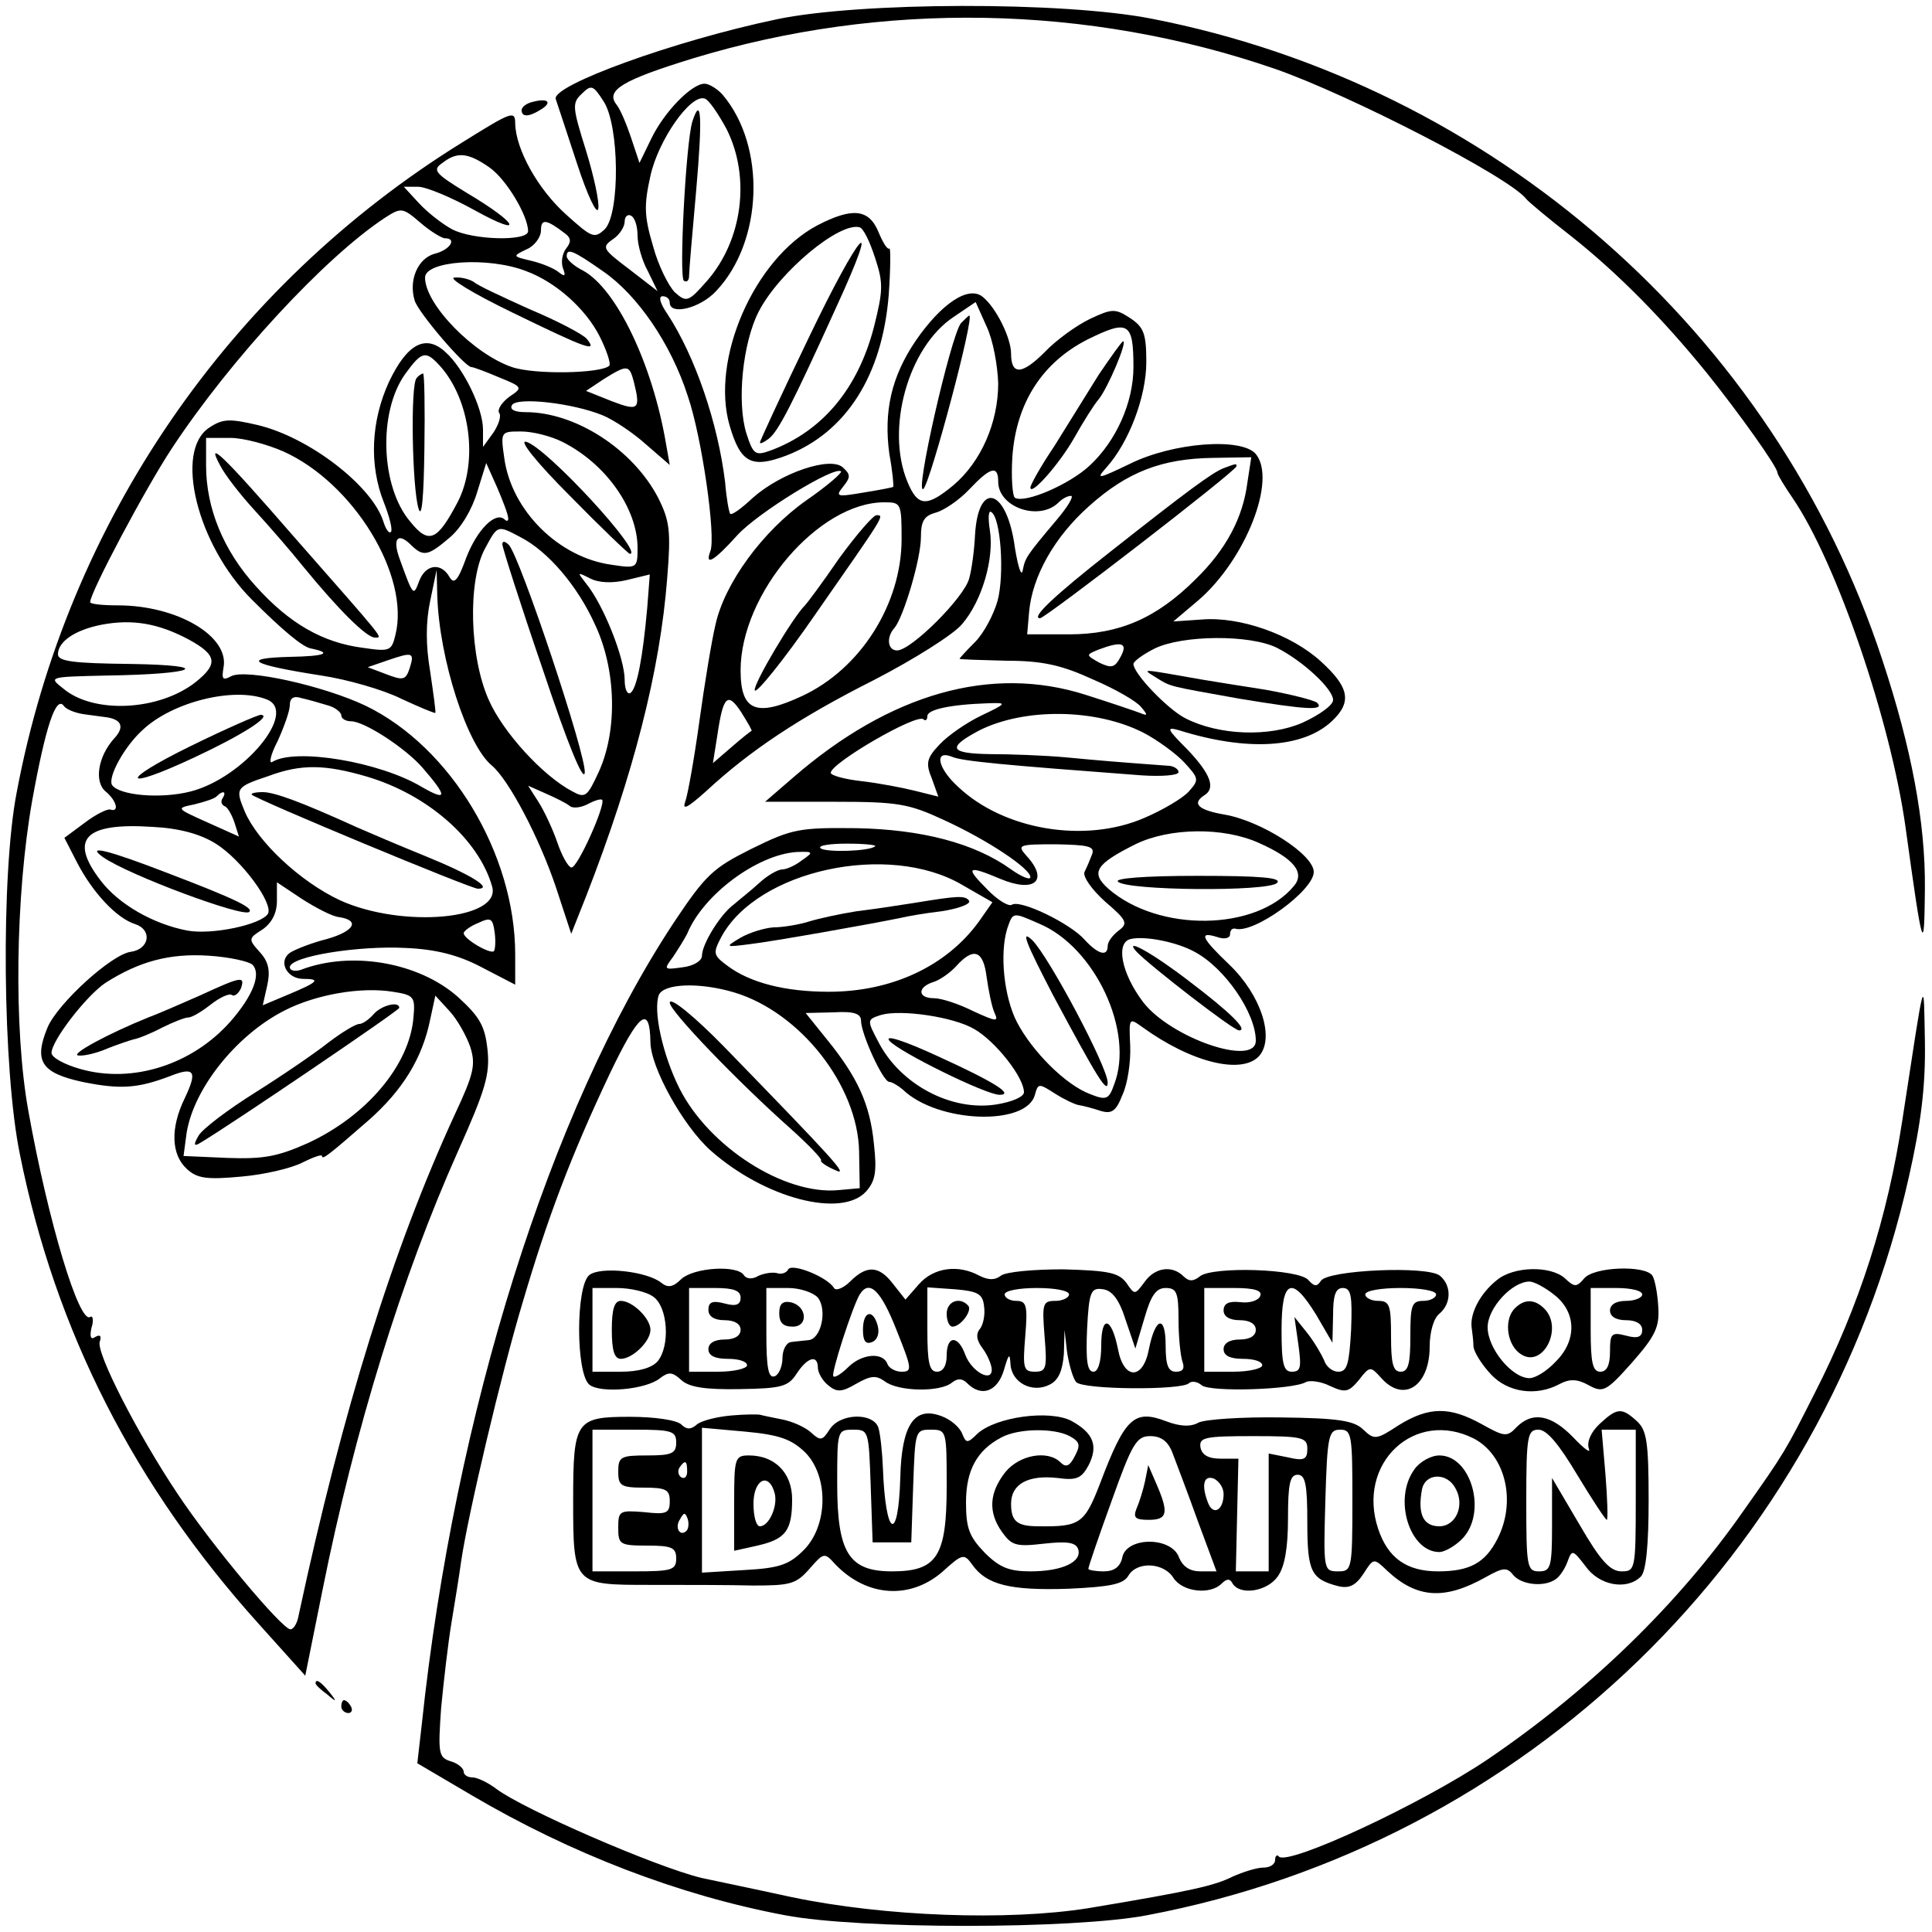 <?xml version="1.0" standalone="no"?>
<!DOCTYPE svg PUBLIC "-//W3C//DTD SVG 20010904//EN"
 "http://www.w3.org/TR/2001/REC-SVG-20010904/DTD/svg10.dtd">
<svg version="1.0" xmlns="http://www.w3.org/2000/svg"
 width="300pt" height="300pt" viewBox="0 0 300 300"
 preserveAspectRatio="xMidYMid meet">
<g transform="translate(0,300) scale(0.1,-0.1)"
fill="#000000" stroke="none">
<path d="M1206 2970 c-158 -33 -351 -103 -343 -124 2 -6 17 -51 33 -100 16
-49 31 -81 33 -70 2 10 -7 51 -19 90 -21 67 -22 74 -7 88 15 15 18 14 34 -11
25 -37 26 -175 2 -199 -16 -15 -20 -13 -59 22 -45 40 -79 102 -80 142 0 21 -5
19 -82 -29 -362 -224 -613 -589 -692 -1009 -25 -128 -22 -433 5 -563 55 -274
178 -515 372 -730 l71 -79 27 134 c50 249 123 485 210 680 43 96 50 120 46
158 -4 37 -12 51 -46 82 -61 54 -166 72 -244 42 -9 -3 -17 -1 -17 4 0 17 107
34 180 30 47 -2 82 -11 118 -30 l52 -27 0 47 c0 156 -100 322 -232 386 -65 31
-186 58 -209 46 -13 -7 -15 -5 -12 13 10 49 -72 97 -164 97 -24 0 -43 2 -43 5
0 15 86 177 127 239 91 138 238 297 331 358 25 16 27 16 55 -8 15 -13 33 -24
38 -24 19 0 8 -18 -16 -24 -26 -7 -41 -41 -31 -73 6 -19 78 -103 88 -103 3 0
22 -7 43 -16 37 -15 37 -16 16 -30 -12 -9 -19 -20 -16 -25 4 -5 -1 -19 -9 -31
l-16 -22 0 27 c0 33 -30 95 -58 120 -31 29 -60 13 -88 -46 -28 -61 -31 -129
-8 -187 9 -23 14 -43 11 -46 -3 -3 -8 4 -12 17 -18 55 -115 130 -195 149 -43
10 -54 10 -75 -4 -55 -36 -19 -182 66 -267 47 -47 79 -74 92 -76 34 -7 22 -12
-33 -13 -78 -2 -60 -12 49 -29 40 -6 96 -22 124 -36 28 -13 52 -23 53 -22 1 1
-3 30 -8 64 -7 41 -7 77 0 110 l10 48 1 -40 c3 -98 46 -232 85 -264 26 -22 73
-111 99 -188 l24 -73 23 58 c74 190 115 351 126 494 6 73 4 89 -14 125 -39 75
-128 133 -206 133 -17 0 -25 4 -21 11 8 13 95 3 141 -16 17 -7 47 -27 67 -45
l37 -32 -6 34 c-21 123 -77 240 -129 268 -14 7 -25 17 -25 22 0 13 9 10 56
-23 54 -37 106 -113 132 -194 22 -64 44 -219 35 -241 -9 -24 6 -15 42 25 32
35 151 108 161 99 2 -2 -22 -23 -54 -45 -68 -48 -127 -129 -141 -193 -6 -25
-17 -92 -25 -150 -8 -58 -18 -114 -22 -125 -5 -14 4 -9 32 16 69 64 146 115
261 173 62 32 124 71 137 87 31 36 50 102 43 146 -3 19 -2 31 2 28 15 -8 21
-97 10 -138 -6 -21 -21 -50 -35 -64 -13 -13 -24 -25 -24 -26 0 -1 33 -2 73 -3
56 0 86 -7 134 -29 35 -15 68 -34 75 -43 11 -13 10 -14 -2 -9 -8 3 -46 16 -84
28 -147 47 -304 2 -454 -128 l-44 -38 109 0 c97 0 114 -3 168 -28 70 -32 135
-76 135 -89 0 -5 -13 0 -30 12 -57 41 -139 62 -240 64 -89 1 -100 -1 -163 -32
-60 -30 -71 -40 -121 -115 -192 -291 -340 -762 -391 -1244 l-7 -61 85 -50
c153 -90 321 -155 486 -186 115 -22 447 -22 562 0 588 111 1052 561 1183 1146
19 84 26 141 25 209 -2 106 1 114 -35 -120 -23 -151 -66 -287 -137 -426 -44
-87 -46 -91 -109 -180 -101 -145 -239 -279 -398 -387 -104 -70 -309 -165 -324
-151 -3 4 -6 1 -6 -5 0 -7 -8 -12 -18 -12 -11 0 -32 -7 -48 -14 -28 -14 -62
-22 -224 -49 -125 -20 -316 -13 -460 17 -69 15 -132 28 -141 30 -73 18 -275
106 -318 138 -13 10 -30 18 -37 18 -8 0 -14 4 -14 9 0 5 -9 13 -20 16 -19 6
-20 12 -15 83 4 42 11 102 16 132 5 30 12 73 15 95 10 70 63 295 96 404 38
129 74 225 135 354 45 94 62 108 63 49 0 -39 51 -131 94 -169 84 -74 203 -105
241 -63 14 16 17 30 12 74 -6 61 -25 103 -73 162 l-33 41 43 1 c32 2 43 -2 43
-13 0 -20 34 -95 44 -95 4 0 14 -6 21 -12 54 -52 192 -57 205 -8 5 18 6 18 31
2 14 -9 31 -17 37 -18 7 -1 22 -5 34 -9 17 -5 24 -1 34 25 8 17 13 51 12 76
-2 44 -2 44 19 29 76 -55 154 -74 181 -45 25 28 3 95 -46 142 -44 42 -48 52
-19 43 11 -4 20 -2 20 4 0 6 3 10 8 9 28 -9 122 59 122 88 0 27 -81 79 -138
89 -41 7 -52 17 -32 30 18 11 10 33 -26 71 -32 32 -34 36 -13 30 105 -33 192
-28 237 14 32 30 27 53 -17 93 -46 42 -126 70 -185 65 l-44 -3 39 33 c73 63
122 187 89 227 -22 26 -128 18 -195 -15 -50 -24 -54 -25 -37 -6 35 39 62 110
62 164 0 44 -4 54 -25 68 -23 15 -28 15 -62 -1 -21 -10 -53 -33 -71 -52 -35
-35 -52 -36 -52 -2 0 24 -23 71 -44 88 -22 18 -64 -10 -104 -68 -38 -56 -50
-110 -41 -176 5 -27 7 -50 6 -51 -1 -1 -22 -5 -47 -9 -41 -7 -43 -6 -31 9 12
15 12 19 0 30 -19 18 -96 -8 -140 -47 -17 -16 -32 -27 -35 -25 -2 2 -6 24 -8
49 -11 91 -46 195 -90 262 -11 16 -14 27 -7 27 6 0 11 -4 11 -10 0 -20 47 -9
72 18 73 77 78 225 10 305 -8 9 -21 17 -28 17 -20 0 -63 -44 -83 -86 l-18 -37
-13 39 c-7 21 -17 45 -23 52 -17 22 11 38 118 71 295 90 615 84 905 -16 115
-40 364 -168 390 -202 3 -4 34 -30 70 -58 72 -57 143 -129 211 -213 49 -61
109 -145 109 -154 0 -3 11 -21 24 -40 68 -100 152 -346 175 -511 27 -196 29
-199 30 -95 1 103 -21 219 -66 355 -167 509 -606 893 -1135 996 -138 27 -453
26 -582 -1z m-78 -170 c38 -75 25 -173 -30 -236 -29 -33 -32 -34 -50 -18 -10
10 -26 42 -34 72 -14 47 -14 64 -4 109 12 55 62 127 84 120 6 -1 21 -23 34
-47z m-368 -60 c26 -18 60 -75 60 -99 0 -16 -86 -14 -118 3 -15 8 -38 26 -51
40 l-24 26 22 0 c13 0 53 -17 89 -37 78 -43 67 -20 -14 28 -49 30 -53 35 -37
46 23 18 40 16 73 -7z m230 -106 c0 -14 7 -39 16 -55 l15 -31 -44 34 c-41 31
-43 34 -26 46 11 7 19 20 19 28 0 8 5 12 10 9 6 -3 10 -17 10 -31z m-112 3 c9
-7 9 -13 1 -23 -6 -8 -8 -21 -5 -30 5 -13 3 -14 -6 -7 -7 6 -26 14 -43 18 -29
7 -30 7 -7 18 12 5 22 19 22 29 0 19 8 18 38 -5z m-61 -58 c46 -17 92 -58 114
-101 11 -22 18 -43 15 -46 -13 -12 -116 -14 -151 -2 -59 20 -135 97 -135 139
0 26 98 33 157 10z m733 -174 c0 -62 -27 -122 -69 -158 -42 -35 -56 -34 -72 5
-34 82 1 209 72 256 l34 23 17 -38 c10 -21 17 -60 18 -88z m210 25 c0 -55 -27
-115 -68 -153 -31 -29 -100 -59 -116 -50 -4 3 -6 32 -4 64 6 83 46 146 117
182 63 31 71 27 71 -43z m-1077 2 c47 -52 60 -148 28 -211 -32 -61 -45 -67
-74 -31 -46 54 -50 170 -8 229 26 36 32 37 54 13z m301 -24 c11 -44 8 -47 -34
-31 l-40 16 27 18 c37 23 40 23 47 -3z m-111 -94 c68 -34 117 -104 117 -165 0
-31 -1 -32 -40 -26 -82 11 -156 84 -167 166 -6 41 -5 41 26 41 18 0 46 -7 64
-16z m-433 -15 c109 -49 197 -193 174 -285 -6 -25 -9 -26 -50 -20 -63 8 -115
38 -167 96 -50 55 -77 121 -77 187 l0 43 38 0 c20 0 57 -10 82 -21z m1497 -48
c-7 -55 -33 -104 -80 -150 -61 -61 -119 -86 -197 -86 l-65 0 3 35 c5 55 39
116 93 164 59 53 113 74 193 75 l59 1 -6 -39z m-1148 -55 c1 -5 -2 -6 -5 -3
-14 14 -43 -15 -60 -59 -13 -36 -19 -42 -26 -30 -13 23 -37 20 -47 -6 -9 -24
-9 -25 -30 33 -12 32 -4 43 16 24 20 -20 27 -19 61 10 18 15 35 44 43 71 l14
45 17 -38 c9 -21 17 -42 17 -47z m761 56 c0 -40 64 -62 94 -32 6 6 14 10 19
10 5 0 -5 -17 -22 -37 -48 -57 -49 -59 -53 -79 -2 -10 -7 5 -12 35 -12 92 -57
107 -62 20 -1 -22 -5 -53 -9 -67 -7 -29 -90 -112 -112 -112 -15 0 -17 21 -4
35 14 17 41 107 41 141 0 25 5 33 23 38 12 3 36 19 52 36 33 35 45 38 45 12z
m-150 -89 c0 -101 -64 -202 -155 -244 -71 -33 -95 -23 -95 40 0 119 121 261
223 261 26 0 27 -1 27 -57z m-592 3 c43 -22 89 -76 116 -136 33 -70 35 -164 6
-228 -18 -39 -21 -42 -41 -31 -46 24 -108 92 -130 142 -30 67 -33 185 -6 235
20 37 19 37 55 18z m164 -67 l37 9 -4 -52 c-7 -78 -16 -125 -26 -132 -5 -3 -9
6 -9 20 0 34 -33 117 -60 150 -14 18 -14 18 6 8 13 -7 34 -8 56 -3z m-679 -92
c44 -24 46 -38 11 -66 -57 -45 -159 -50 -206 -10 -23 18 -22 18 67 20 140 2
170 16 38 18 -89 1 -113 4 -113 15 0 20 27 38 68 46 48 9 88 2 135 -23z m1690
-13 c41 -21 87 -64 87 -81 0 -8 -21 -23 -47 -35 -52 -23 -131 -20 -183 7 -27
14 -80 69 -80 84 0 4 15 15 33 24 43 21 148 22 190 1z m-243 -14 c-9 -17 -14
-18 -33 -9 -21 12 -21 12 -2 20 37 14 47 11 35 -11z m-1104 -18 c-6 -18 -10
-19 -36 -9 l-29 11 32 11 c38 13 41 12 33 -13z m-222 -48 c50 -19 -36 -122
-118 -143 -47 -12 -111 -6 -122 10 -7 12 19 60 48 86 46 43 141 67 192 47z
m94 -9 c12 -3 22 -11 22 -16 0 -5 7 -9 15 -9 21 0 85 -42 111 -72 39 -45 39
-53 -1 -30 -65 39 -196 61 -232 39 -6 -4 -3 11 8 32 10 22 19 47 19 56 0 11 6
15 18 11 9 -2 27 -7 40 -11z m659 -40 c-1 0 -15 -11 -31 -25 l-29 -25 7 44 c9
61 16 67 37 35 10 -16 17 -28 16 -29z m-1037 26 c14 -2 30 -4 37 -5 23 -4 26
-16 10 -33 -25 -28 -31 -67 -13 -82 17 -14 22 -33 7 -28 -5 1 -23 -8 -40 -21
l-31 -23 20 -39 c24 -46 61 -86 90 -95 27 -9 22 -39 -7 -43 -30 -4 -113 -80
-129 -117 -22 -53 -10 -71 54 -85 59 -12 86 -10 136 9 38 15 43 8 23 -34 -23
-47 -21 -88 3 -110 16 -15 31 -17 85 -12 35 3 78 13 95 22 16 8 30 13 30 10 0
-7 11 2 73 56 52 46 83 96 95 156 l8 37 22 -24 c12 -13 26 -38 32 -55 9 -28 6
-42 -24 -106 -97 -211 -174 -459 -242 -776 -2 -13 -8 -23 -13 -23 -13 0 -124
133 -175 210 -61 91 -128 221 -121 237 3 9 0 11 -7 7 -7 -5 -9 0 -6 14 4 12 2
20 -2 17 -17 -11 -65 147 -96 320 -23 127 -20 335 6 482 21 116 37 163 49 147
3 -5 17 -11 31 -13z m1394 -2 c-23 -11 -52 -31 -65 -45 -20 -21 -22 -29 -12
-53 l10 -28 -36 9 c-20 5 -57 12 -83 15 -27 3 -48 9 -48 13 0 15 134 93 144
83 3 -3 6 -1 6 5 0 10 34 18 95 20 29 1 29 0 -11 -19z m252 -27 c21 -11 50
-32 63 -46 23 -25 23 -27 7 -45 -10 -11 -41 -29 -69 -41 -92 -40 -218 -19
-289 48 -32 29 -38 58 -10 47 15 -7 82 -13 295 -29 31 -2 57 0 57 5 0 5 -8 10
-17 10 -82 6 -105 8 -158 13 -33 3 -86 5 -118 5 -63 1 -67 10 -16 37 70 35
181 34 255 -4z m-1206 -68 c94 -28 173 -97 194 -170 16 -52 -139 -66 -236 -22
-62 29 -128 91 -148 138 -15 36 -14 38 37 55 51 19 88 18 153 -1z m314 -45 c5
-5 18 -3 28 2 11 6 21 9 23 7 6 -7 -39 -108 -48 -105 -5 1 -15 19 -22 40 -7
20 -20 48 -29 62 l-16 25 27 -12 c16 -7 32 -15 37 -19z m-538 12 c-4 -5 -2
-11 3 -13 4 -1 11 -13 15 -25 l7 -22 -49 22 c-49 22 -49 22 -20 28 16 4 32 9
35 13 9 9 15 7 9 -3z m-11 -71 c40 -25 90 -93 81 -109 -11 -17 -87 -33 -125
-26 -53 10 -107 41 -135 78 -49 64 -25 90 81 83 41 -2 74 -11 98 -26z m1620 1
c54 -24 72 -46 54 -67 -58 -70 -210 -72 -288 -4 -28 25 -20 38 42 69 53 26
137 27 192 2z m-596 -5 c-8 -8 -78 -10 -85 -3 -4 4 14 7 41 7 27 0 46 -2 44
-4z m337 -12 c-3 -8 -8 -20 -12 -28 -3 -7 11 -27 32 -46 34 -29 36 -34 21 -45
-9 -7 -17 -17 -17 -24 0 -17 -15 -13 -36 10 -22 25 -100 63 -113 54 -5 -3 -23
8 -39 25 -34 34 -30 37 22 15 53 -22 75 -2 40 36 -15 17 -13 18 46 18 49 -1
60 -3 56 -15z m-451 -10 c-10 -8 -24 -14 -30 -14 -7 0 -23 -9 -36 -21 -13 -12
-31 -26 -39 -33 -21 -15 -50 -62 -50 -80 0 -8 -13 -16 -30 -18 -29 -4 -30 -4
-15 16 8 12 18 28 22 36 25 61 109 123 170 127 26 1 27 0 8 -13z m249 -38 l47
-27 -21 -30 c-50 -69 -135 -109 -233 -109 -68 0 -122 14 -157 40 -23 17 -23
20 -10 45 56 104 260 148 374 81z m-968 -50 c34 -5 24 -22 -18 -34 -24 -6 -49
-16 -57 -21 -20 -13 -6 -41 20 -41 28 0 23 -5 -25 -25 l-38 -16 7 31 c5 23 2
37 -12 52 -18 20 -17 21 5 35 14 10 22 25 22 44 l0 29 39 -26 c22 -14 47 -27
57 -28z m241 -53 c-6 -5 -47 19 -47 28 0 3 10 11 23 16 19 9 22 7 25 -14 2
-14 1 -27 -1 -30z m846 43 c87 -36 149 -168 117 -250 -8 -23 -12 -25 -37 -15
-38 14 -90 66 -114 112 -20 39 -27 106 -15 145 9 26 8 26 49 8z m242 -44 c47
-25 95 -95 95 -138 0 -41 -132 4 -175 60 -34 45 -43 93 -19 98 23 5 72 -5 99
-20z m-1463 -20 c14 -14 1 -48 -34 -88 -59 -67 -152 -97 -233 -74 -25 7 -45
18 -45 25 0 19 54 89 84 109 52 33 99 46 160 42 32 -2 63 -9 68 -14z m1140
-19 c3 -21 8 -46 12 -55 7 -15 4 -15 -33 2 -22 11 -49 20 -61 20 -25 0 -26 17
-1 25 10 3 26 14 36 25 27 30 42 24 47 -17z m-890 -63 c-6 -74 -73 -153 -164
-195 -47 -21 -69 -25 -125 -23 l-68 3 4 30 c8 70 76 157 153 196 49 25 119 37
168 29 33 -5 35 -8 32 -40z m498 39 c103 -31 192 -145 194 -247 l1 -57 -33 -3
c-84 -8 -201 67 -247 158 -26 52 -41 120 -32 145 8 18 63 20 117 4z m373 -57
c33 -19 77 -75 77 -98 0 -7 -18 -15 -43 -19 -70 -11 -149 31 -183 97 -18 34
-18 35 4 42 31 9 113 -3 145 -22z"/>
<path d="M1075 2811 c-10 -33 -21 -242 -13 -247 5 -3 8 1 8 8 0 7 5 66 11 132
10 114 8 150 -6 107z"/>
<path d="M795 2515 c117 -57 134 -63 116 -41 -6 7 -46 28 -89 46 -42 19 -81
37 -86 42 -6 4 -19 8 -30 7 -12 0 29 -25 89 -54z"/>
<path d="M1492 2498 c-16 -21 -73 -271 -58 -257 11 11 80 269 71 269 -1 0 -7
-6 -13 -12z"/>
<path d="M1706 2418 c-18 -29 -49 -79 -69 -111 -21 -31 -37 -60 -37 -64 0 -14
44 35 68 77 14 25 31 52 38 60 14 17 45 90 38 90 -2 0 -19 -24 -38 -52z"/>
<path d="M647 2413 c-10 -9 -7 -172 3 -203 5 -16 8 18 9 93 1 64 0 117 -2 117
-2 0 -7 -3 -10 -7z"/>
<path d="M885 2230 c49 -50 91 -90 93 -90 23 0 -130 166 -161 174 -12 3 17
-33 68 -84z"/>
<path d="M342 2277 c7 -14 31 -45 53 -69 22 -24 56 -63 76 -88 54 -66 98 -110
111 -110 13 0 18 -7 -126 157 -112 129 -137 152 -114 110z"/>
<path d="M1900 2273 c-18 -7 -57 -36 -175 -129 -88 -69 -125 -104 -110 -104 8
0 305 229 305 236 0 4 1 5 -20 -3z"/>
<path d="M1303 2133 c-26 -38 -50 -70 -53 -73 -18 -17 -81 -123 -78 -132 2 -6
45 47 94 118 108 155 108 154 95 154 -5 0 -31 -30 -58 -67z"/>
<path d="M780 2155 c0 -5 28 -93 63 -195 38 -114 63 -175 65 -160 3 26 -101
337 -118 354 -6 6 -10 6 -10 1z"/>
<path d="M1795 1948 c24 -15 19 -13 130 -33 103 -17 133 -19 120 -6 -6 4 -41
13 -80 20 -38 6 -83 13 -100 16 -97 17 -92 17 -70 3z"/>
<path d="M295 1841 c-112 -55 -106 -70 7 -17 73 34 122 65 103 66 -5 0 -55
-22 -110 -49z"/>
<path d="M391 1766 c8 -8 340 -146 351 -146 24 0 -9 21 -80 50 -42 17 -91 38
-107 45 -88 40 -129 55 -147 55 -12 0 -19 -2 -17 -4z"/>
<path d="M160 1669 c40 -28 218 -94 227 -85 7 6 -21 20 -126 60 -93 36 -129
45 -101 25z"/>
<path d="M1736 1631 c13 -14 233 -16 247 -2 8 8 -24 11 -123 11 -85 0 -130 -4
-124 -9z"/>
<path d="M1420 1598 c-25 -4 -65 -10 -90 -13 -25 -4 -58 -11 -74 -16 -16 -5
-41 -9 -55 -9 -14 -1 -37 -8 -51 -16 -25 -15 -24 -15 15 -10 34 4 187 31 235
41 8 2 36 7 62 10 26 4 45 11 43 16 -6 9 -18 8 -85 -3z"/>
<path d="M1635 1455 c68 -127 85 -155 85 -136 0 24 -91 195 -117 221 -19 18
-10 -4 32 -85z"/>
<path d="M1765 1522 c21 -22 150 -122 159 -122 15 0 -15 29 -77 76 -57 44
-104 70 -82 46z"/>
<path d="M310 1454 c-30 -13 -66 -29 -80 -34 -62 -25 -123 -58 -108 -59 9 -1
29 4 45 11 15 6 33 12 40 14 7 1 27 9 44 18 18 9 36 16 41 16 6 0 21 9 35 20
14 11 29 18 33 15 4 -3 10 2 14 10 7 20 1 19 -64 -11z"/>
<path d="M580 1425 c-7 -8 -17 -15 -22 -15 -6 0 -27 -13 -47 -28 -20 -16 -71
-51 -114 -78 -43 -27 -83 -57 -89 -68 -8 -14 -7 -17 4 -10 47 28 308 205 308
209 0 11 -28 4 -40 -10z"/>
<path d="M1040 1443 c0 -13 106 -123 187 -195 28 -25 50 -48 48 -50 -2 -2 8
-9 22 -15 23 -11 -3 17 -173 192 -46 47 -84 78 -84 68z"/>
<path d="M1381 1384 c14 -17 150 -84 171 -84 23 0 -6 19 -96 60 -52 24 -83 34
-75 24z"/>
<path d="M828 2842 c-10 -2 -18 -8 -18 -13 0 -11 11 -11 30 1 18 11 11 18 -12
12z"/>
<path d="M1269 2650 c-98 -52 -166 -208 -136 -311 17 -58 34 -67 89 -46 92 36
148 124 158 249 3 42 3 75 1 72 -3 -2 -10 9 -17 26 -15 36 -41 38 -95 10z m90
-51 c13 -39 12 -51 -2 -107 -25 -96 -80 -161 -159 -191 -25 -9 -28 -8 -39 26
-15 48 -6 140 19 189 32 62 126 140 157 131 6 -2 16 -23 24 -48z"/>
<path d="M1256 2476 c-42 -87 -76 -161 -76 -163 0 -3 6 0 14 6 15 12 36 53
105 205 72 157 36 117 -43 -48z"/>
<path d="M1224 1029 c-3 -6 -11 -8 -17 -6 -7 2 -20 0 -29 -4 -10 -6 -19 -5
-23 1 -10 16 -77 12 -97 -6 -13 -13 -21 -14 -31 -6 -22 18 -95 26 -112 12 -21
-17 -21 -152 0 -170 17 -14 88 -8 110 10 13 10 19 10 33 -3 12 -11 37 -15 91
-14 65 1 75 4 88 24 17 26 33 30 33 9 0 -7 7 -20 16 -27 13 -11 21 -11 43 2
23 13 31 14 45 4 21 -16 86 -17 104 -2 9 7 16 7 24 -1 22 -22 47 -13 57 21 7
24 9 27 10 10 1 -30 34 -47 61 -33 14 7 20 22 22 48 l1 37 4 -35 c3 -19 9 -40
14 -46 10 -12 163 -13 175 -2 4 4 13 3 20 -3 13 -11 142 -7 162 5 6 3 23 1 37
-6 24 -11 29 -10 45 9 17 22 18 22 35 3 35 -39 75 -12 75 49 0 22 6 44 15 51
19 16 19 44 1 59 -19 16 -175 9 -185 -8 -6 -9 -10 -9 -19 1 -14 18 -150 22
-169 6 -10 -8 -17 -8 -25 0 -18 18 -45 14 -61 -9 -15 -20 -15 -20 -28 -1 -12
16 -28 19 -98 21 -47 0 -90 -4 -97 -10 -9 -7 -19 -7 -33 0 -33 18 -71 13 -94
-13 l-21 -24 -19 24 c-22 29 -41 30 -67 4 -10 -10 -22 -15 -25 -10 -10 17 -65
39 -71 29z m-209 -43 c22 -16 26 -76 6 -100 -9 -10 -29 -16 -57 -16 l-44 0 0
65 0 65 38 0 c21 0 47 -6 57 -14z m135 -1 c0 -11 -7 -14 -25 -9 -19 5 -25 2
-25 -10 0 -10 9 -16 25 -16 16 0 25 -6 25 -15 0 -9 -9 -15 -25 -15 -16 0 -25
-6 -25 -15 0 -10 10 -15 30 -15 17 0 30 -4 30 -10 0 -5 -20 -10 -45 -10 l-45
0 0 65 0 65 40 0 c29 0 40 -4 40 -15z m120 0 c15 -19 5 -65 -15 -66 -8 -1 -21
-2 -27 -3 -7 -1 -13 -12 -13 -25 0 -13 -6 -26 -12 -28 -10 -4 -13 14 -13 66
l0 71 34 0 c18 0 39 -7 46 -15z m122 -50 c24 -60 25 -65 8 -65 -10 0 -20 6
-22 12 -7 19 -40 16 -61 -5 -10 -10 -21 -17 -23 -14 -4 4 30 109 41 127 15 24
33 6 57 -55z m136 37 c2 -13 -1 -28 -6 -35 -7 -8 -6 -18 4 -31 8 -11 14 -26
14 -33 0 -20 -31 -3 -41 23 -11 31 -29 31 -29 -1 0 -16 -6 -25 -15 -25 -12 0
-15 14 -15 66 l0 65 43 -3 c35 -3 43 -7 45 -26z m132 18 c0 -5 -10 -10 -21
-10 -20 0 -21 -4 -17 -55 4 -49 3 -55 -15 -55 -18 0 -19 6 -15 55 4 48 2 55
-14 55 -10 0 -18 5 -18 10 0 6 23 10 50 10 28 0 50 -4 50 -10z m88 -40 l15
-44 14 47 c10 35 18 47 33 47 17 0 20 -7 20 -49 0 -27 3 -56 6 -65 4 -11 1
-16 -10 -16 -12 0 -16 10 -16 41 0 48 -16 44 -26 -6 -9 -48 -39 -48 -48 0 -10
50 -26 54 -26 6 0 -26 -5 -41 -12 -41 -10 0 -12 18 -10 66 3 59 6 65 25 62 14
-2 25 -16 35 -48z m209 38 c-2 -7 -16 -12 -31 -10 -18 2 -26 -2 -26 -13 0 -9
9 -15 25 -15 16 0 25 -6 25 -15 0 -9 -9 -15 -25 -15 -16 0 -25 -6 -25 -15 0
-10 10 -15 30 -15 17 0 30 -4 30 -10 0 -5 -20 -10 -45 -10 l-45 0 0 65 0 65
46 0 c32 0 44 -4 41 -12z m87 -30 l25 -43 1 43 c0 31 4 42 15 42 13 0 15 -12
13 -65 -3 -53 -6 -65 -20 -65 -9 0 -19 8 -22 18 -4 9 -15 28 -26 42 l-20 25 6
-42 c5 -36 4 -43 -10 -43 -13 0 -16 12 -16 65 0 79 16 85 54 23z m186 32 c0
-5 -9 -10 -20 -10 -18 0 -20 -7 -20 -55 0 -42 -3 -55 -15 -55 -12 0 -15 13
-15 55 0 48 -2 55 -20 55 -11 0 -20 5 -20 10 0 6 25 10 55 10 30 0 55 -4 55
-10z"/>
<path d="M950 935 c0 -32 4 -45 14 -45 18 0 46 27 46 45 0 18 -28 45 -46 45
-10 0 -14 -13 -14 -45z"/>
<path d="M1210 961 c0 -15 6 -21 21 -21 25 0 22 33 -4 38 -12 2 -17 -3 -17
-17z"/>
<path d="M1340 935 c0 -17 4 -23 14 -19 8 3 12 13 9 25 -7 27 -23 24 -23 -6z"/>
<path d="M1470 960 c0 -11 4 -20 9 -20 13 0 32 26 24 33 -13 14 -33 6 -33 -13z"/>
<path d="M2324 1012 c-25 -20 -41 -50 -39 -72 1 -8 3 -22 3 -31 1 -9 13 -28
27 -43 26 -28 70 -35 107 -15 15 8 27 8 45 -2 22 -12 27 -10 67 35 36 41 43
55 41 86 -1 20 -5 42 -9 49 -11 17 -91 14 -106 -4 -12 -14 -15 -14 -30 0 -22
20 -80 19 -106 -3z m90 -23 c34 -27 35 -71 1 -104 -13 -14 -31 -25 -40 -25
-27 0 -65 46 -65 79 0 30 38 71 65 71 7 0 24 -9 39 -21z m136 1 c0 -5 -11 -10
-25 -10 -16 0 -25 -6 -25 -15 0 -9 9 -15 25 -15 16 0 25 -6 25 -15 0 -11 -7
-14 -25 -9 -23 6 -25 3 -25 -25 0 -21 -5 -31 -15 -31 -12 0 -15 14 -15 65 l0
65 40 0 c22 0 40 -4 40 -10z"/>
<path d="M2350 966 c-15 -19 -9 -56 12 -69 34 -22 66 41 36 71 -16 16 -33 15
-48 -2z"/>
<path d="M1135 802 c-22 -2 -46 -8 -53 -14 -9 -8 -16 -8 -24 0 -7 7 -42 12
-80 12 -84 0 -88 -6 -88 -130 0 -131 1 -131 118 -131 53 0 126 0 161 -1 58 0
67 2 88 26 22 25 23 26 40 7 49 -51 116 -55 166 -12 32 29 34 29 47 11 22 -31
59 -40 149 -37 65 3 85 7 93 20 13 23 55 21 70 -3 14 -22 57 -27 75 -9 8 8 13
8 17 0 12 -19 54 -12 70 11 11 15 16 45 16 90 0 54 3 68 15 68 12 0 15 -15 15
-74 0 -77 6 -88 48 -99 17 -4 27 1 39 19 16 25 16 25 37 5 46 -43 89 -46 153
-10 27 15 33 16 43 3 13 -15 48 -19 66 -6 6 4 14 16 18 27 7 19 8 19 28 -7 21
-30 64 -38 86 -16 8 8 12 49 12 118 0 91 -3 109 -18 123 -24 22 -31 21 -58 -4
-14 -13 -20 -28 -17 -38 4 -9 -7 -1 -24 17 -34 35 -63 41 -88 16 -15 -16 -19
-15 -55 5 -49 27 -81 27 -128 -2 -35 -23 -38 -23 -55 -7 -14 14 -39 18 -128
19 -60 1 -118 -3 -128 -8 -12 -7 -29 -6 -50 2 -50 19 -64 6 -103 -97 -24 -62
-31 -67 -96 -66 -33 0 -42 8 -42 35 0 31 27 45 72 40 29 -4 37 -1 48 19 16 31
8 51 -27 70 -34 17 -116 6 -145 -20 -16 -16 -18 -15 -24 0 -4 10 -18 22 -32
27 -42 16 -62 -13 -64 -95 -3 -104 -23 -93 -27 14 -1 25 -4 53 -7 63 -8 24
-60 23 -76 -3 -11 -17 -14 -18 -29 -4 -9 8 -29 17 -45 20 -15 3 -30 6 -33 7
-3 1 -24 1 -46 -1z m-85 -42 c0 -17 -7 -20 -45 -20 -41 0 -45 -2 -45 -25 0
-22 4 -25 40 -25 34 0 40 -3 40 -21 0 -19 -5 -21 -40 -17 -38 3 -40 2 -40 -24
0 -26 2 -28 45 -28 38 0 45 -3 45 -20 0 -18 -7 -20 -65 -20 l-65 0 0 110 0
110 65 0 c58 0 65 -2 65 -20z m200 -15 c37 -37 36 -114 -2 -152 -23 -23 -38
-28 -93 -31 l-65 -4 0 112 0 113 67 -6 c54 -5 72 -12 93 -32z m102 -52 l3 -88
30 0 30 0 3 88 c3 85 3 87 27 87 25 0 25 -1 25 -88 0 -109 -15 -132 -85 -132
-67 0 -85 29 -85 136 0 83 0 84 25 84 24 0 24 -2 27 -87z m309 77 c16 -9 17
-14 8 -31 -8 -16 -14 -18 -22 -10 -20 20 -64 12 -86 -15 -25 -32 -27 -62 -5
-93 15 -21 22 -23 65 -18 36 4 49 2 53 -8 7 -20 -24 -35 -74 -35 -33 0 -48 6
-71 29 -24 25 -29 38 -29 78 0 50 17 81 55 101 26 14 81 15 106 2z m439 -100
c0 -107 -1 -110 -22 -110 -23 0 -23 2 -20 110 3 101 5 110 23 110 18 0 19 -8
19 -110z m189 96 c49 -26 66 -98 36 -156 -19 -37 -43 -50 -92 -50 -49 0 -78
21 -93 66 -34 102 57 187 149 140z m160 -56 c23 -38 44 -70 46 -70 2 0 1 32
-2 70 l-6 70 27 0 26 0 0 -110 c0 -107 -1 -110 -22 -110 -18 0 -33 17 -65 72
l-43 73 0 -73 c0 -65 -2 -72 -20 -72 -19 0 -20 7 -20 110 0 101 2 110 19 110
13 0 32 -23 60 -70z m-628 33 c6 -16 24 -63 39 -105 l29 -78 -25 0 c-16 0 -27
7 -33 21 -11 33 -80 33 -88 2 -3 -16 -13 -23 -29 -23 -13 0 -24 2 -24 4 0 3
16 50 36 105 32 90 39 101 60 101 17 0 28 -8 35 -27z m209 7 c0 -16 -5 -19
-30 -13 l-30 6 0 -92 0 -91 -26 0 -25 0 2 88 2 87 -28 0 c-19 0 -29 6 -31 18
-2 15 7 17 82 17 77 0 84 -2 84 -20z m-963 -35 c0 -8 -4 -12 -9 -9 -5 3 -6 10
-3 15 9 13 12 11 12 -6z m833 -35 c0 -25 -16 -34 -24 -14 -11 28 -7 44 9 38 8
-4 15 -14 15 -24z m-834 -57 c-10 -10 -19 5 -10 18 6 11 8 11 12 0 2 -7 1 -15
-2 -18z"/>
<path d="M1140 666 l0 -74 36 8 c44 10 54 23 54 72 0 41 -27 68 -67 68 -22 0
-23 -4 -23 -74z m63 15 c5 -20 -9 -51 -23 -51 -6 0 -10 16 -10 35 0 38 24 50
33 16z"/>
<path d="M2196 718 c-33 -46 -7 -128 39 -128 8 0 24 9 35 20 40 40 15 130 -35
130 -13 0 -31 -10 -39 -22z m64 -29 c15 -26 1 -59 -25 -59 -25 0 -34 19 -27
57 5 26 39 27 52 2z"/>
<path d="M1778 700 c-3 -14 -9 -33 -13 -42 -6 -15 -2 -18 19 -18 29 0 31 11
12 55 l-13 30 -5 -25z"/>
<path d="M490 386 c0 -2 8 -10 18 -17 15 -13 16 -12 3 4 -13 16 -21 21 -21 13z"/>
<path d="M530 350 c0 -5 5 -10 11 -10 5 0 7 5 4 10 -3 6 -8 10 -11 10 -2 0 -4
-4 -4 -10z"/>
</g>
</svg>
